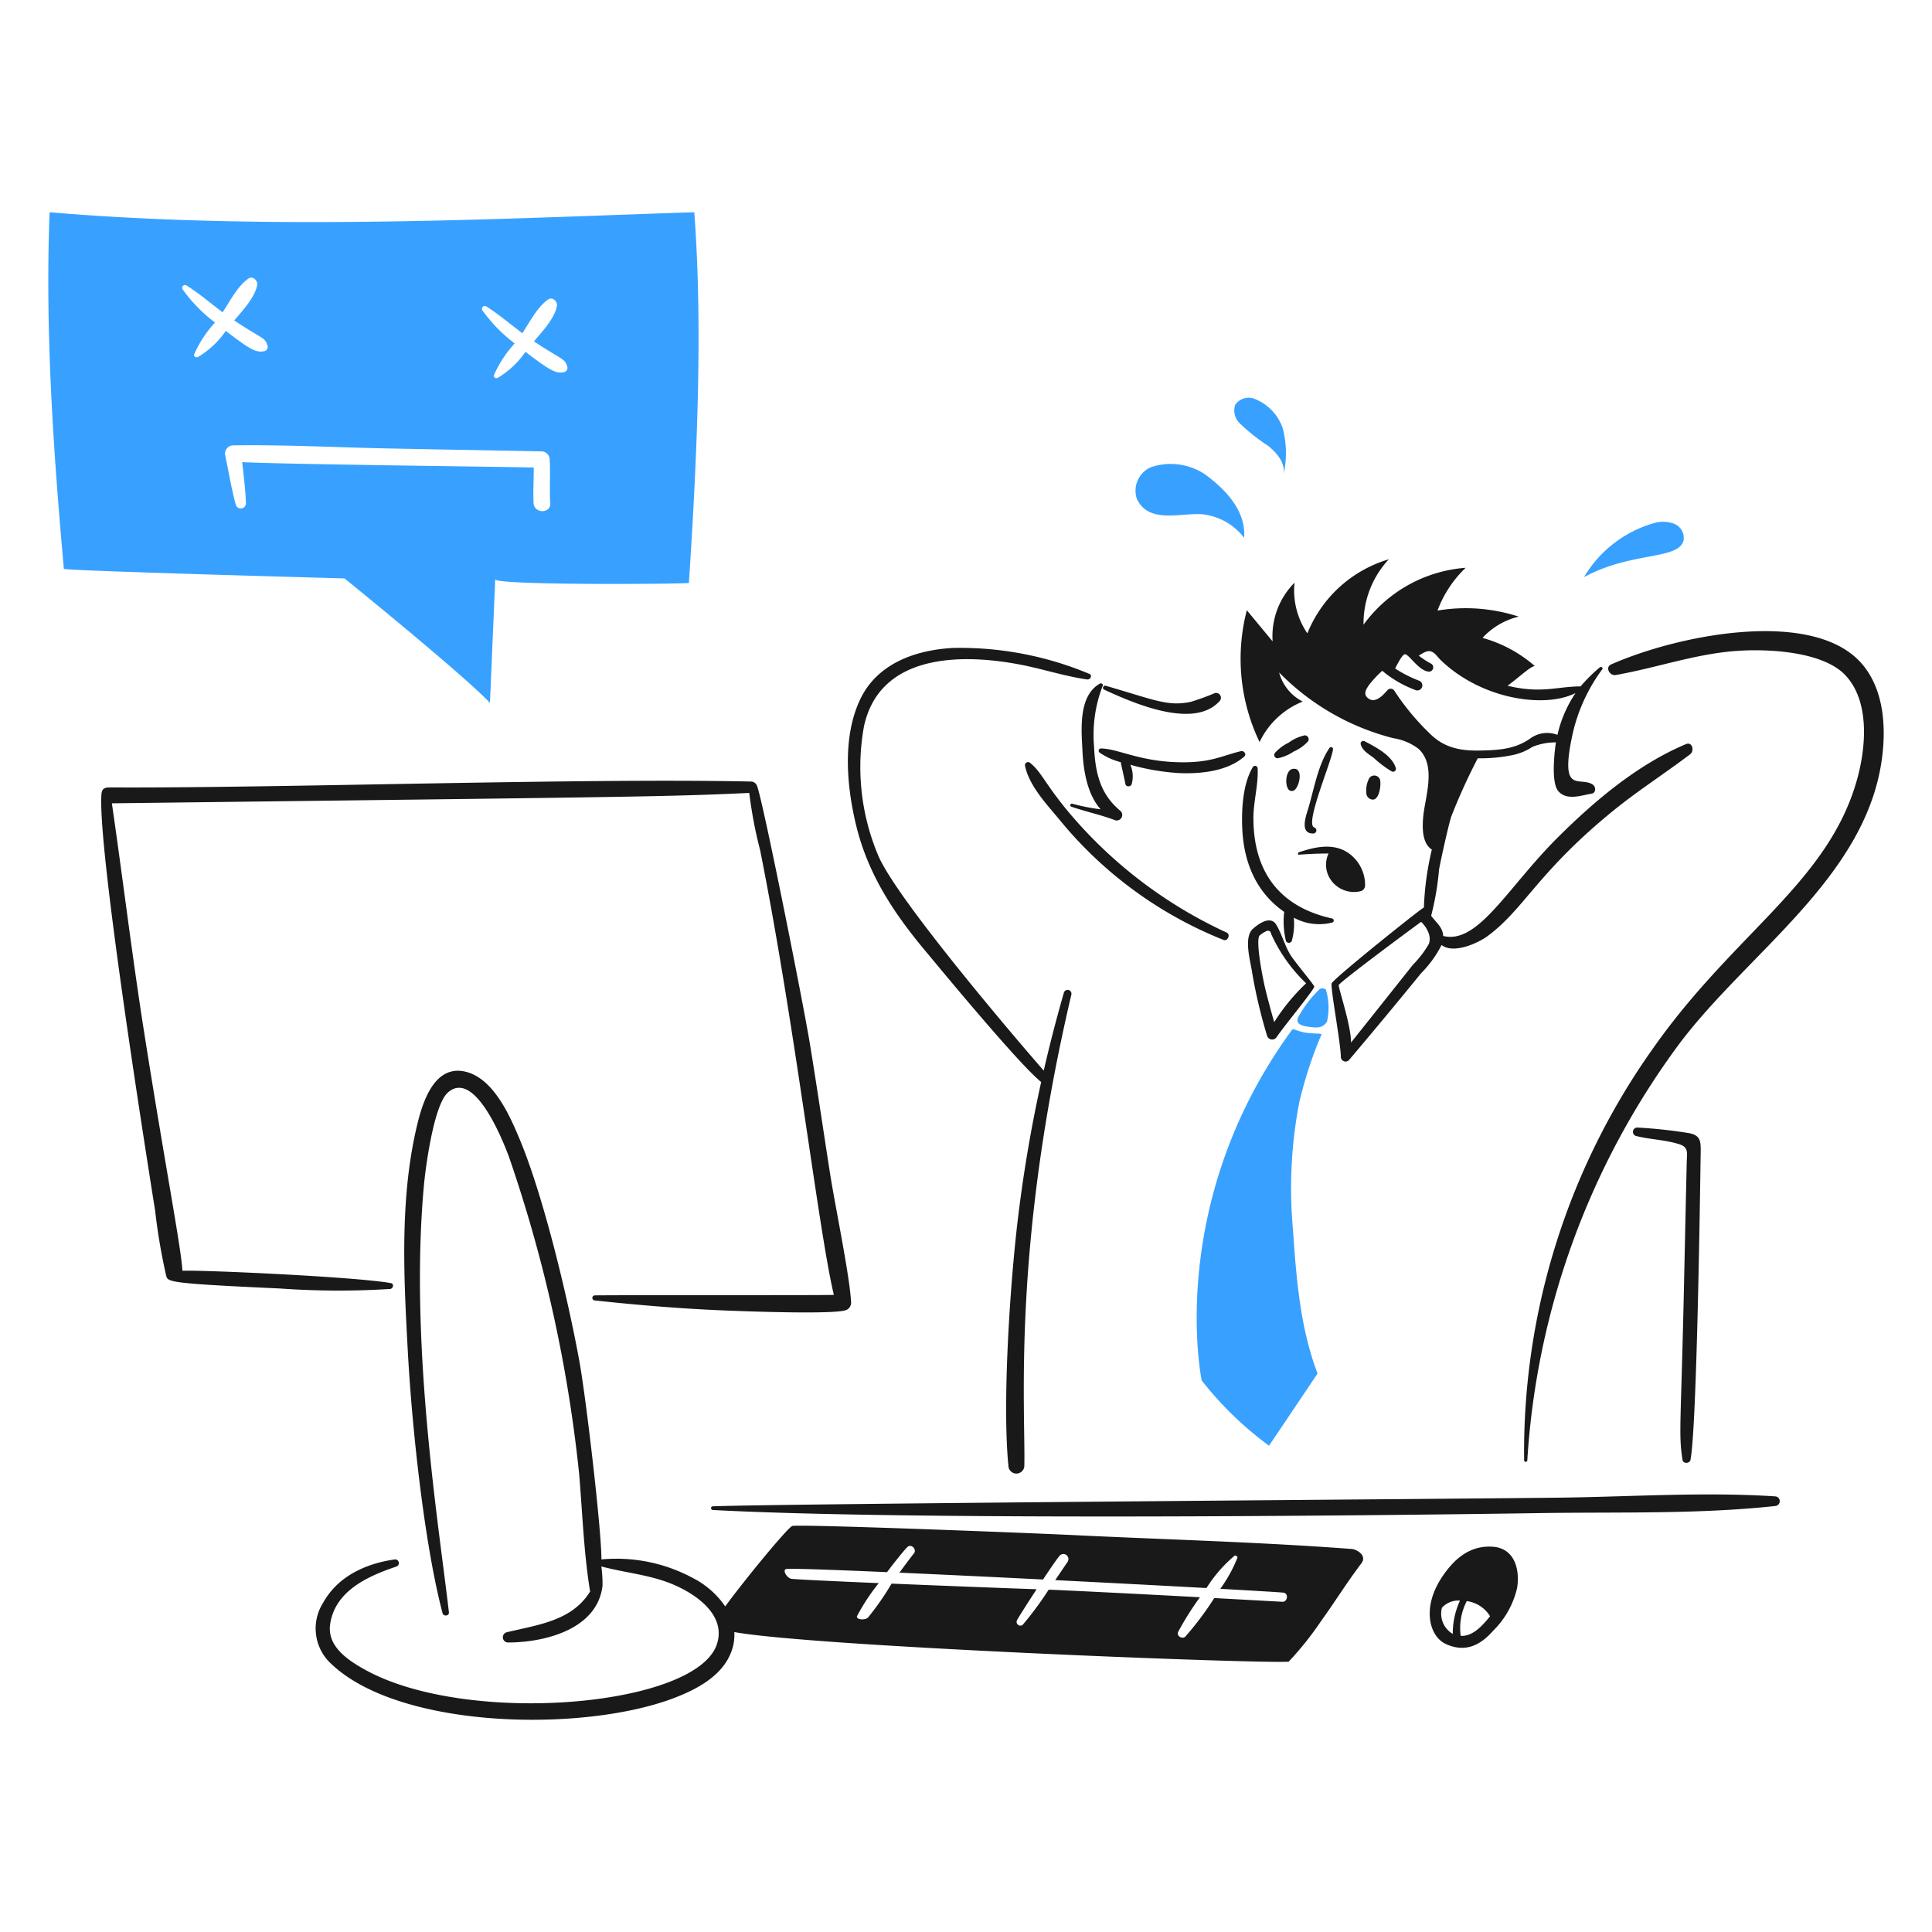 <svg viewBox="0 0 250 250" xmlns="http://www.w3.org/2000/svg" height="250" width="250"><path d="M89.839 27.464c-22.306 0.703 -54.532 2.471 -83.422 0 -0.59 15.399 0.479 30.859 1.847 46.144 0.022 0.25 36.319 1.24 36.319 1.24S60.228 87.521 63.4 90.961l0.683 -16c-0.033 0.781 23.314 0.633 25.061 0.475 0.999 -15.27 1.846 -32.713 0.695 -47.972ZM25.604 46.203c-0.235 0.112 -0.578 -0.079 -0.475 -0.362a15.135 15.135 0 0 1 2.69 -4.106 19.669 19.669 0 0 1 -4.194 -4.3 0.365 0.365 0 0 1 0.5 -0.5c1.64 1.025 3.125 2.309 4.681 3.473 0.99 -1.48 1.904 -3.346 3.325 -4.35 0.597 -0.421 1.272 0.274 1.145 0.875 -0.351 1.625 -1.837 3.2 -2.965 4.531 3.641 2.439 3.973 2.14 4.314 3.289a0.56 0.56 0 0 1 -0.386 0.679c-1.154 0.294 -2.114 -0.403 -5.022 -2.611a11.541 11.541 0 0 1 -3.613 3.384Zm43.439 18.894c-0.077 -1.532 0.037 -3.07 0.021 -4.604 -6.312 -0.125 -31.474 -0.404 -37.725 -0.69 0.193 1.777 0.423 3.554 0.485 5.344a0.67 0.67 0 0 1 -1.31 0.175c-0.578 -2.091 -0.91 -4.239 -1.365 -6.355a1.071 1.071 0 0 1 1.019 -1.336c6.643 -0.099 13.314 0.26 19.955 0.396s13.304 0.25 19.956 0.383a1.075 1.075 0 0 1 1.051 1.051c0.112 1.875 -0.053 3.764 0.076 5.636 0.095 1.389 -2.091 1.389 -2.164 0Zm3.975 -16.954c-1.021 0.259 -1.767 -0.139 -5.025 -2.612a11.543 11.543 0 0 1 -3.606 3.375c-0.234 0.115 -0.578 -0.076 -0.475 -0.362a15.117 15.117 0 0 1 2.689 -4.105 19.691 19.691 0 0 1 -4.192 -4.3 0.365 0.365 0 0 1 0.5 -0.494c1.641 1.024 3.125 2.308 4.681 3.471 0.99 -1.481 1.904 -3.348 3.326 -4.353 0.596 -0.421 1.272 0.274 1.144 0.875 -0.351 1.625 -1.839 3.202 -2.966 4.534 3.618 2.424 3.973 2.134 4.315 3.289a0.561 0.561 0 0 1 -0.39 0.683Z" fill="#38a1ff" stroke-width="1"></path><path d="M240.931 85.902c-6.212 -7.224 -23.611 -3.827 -32.441 0.07 -0.834 0.369 -0.195 1.51 0.58 1.375 5.198 -0.907 10.157 -2.691 15.457 -3.104 4.29 -0.331 11.336 0.06 14.238 3.106 3.241 3.404 2.69 9.433 1.524 13.567 -3.716 13.201 -15.686 19.678 -26.113 34.358a90.19 90.19 0 0 0 -16.955 53.682 0.206 0.206 0 0 0 0.413 0 100.94 100.94 0 0 1 19.75 -54c8.875 -11.73 23.78 -21.29 26.073 -36.343 0.644 -4.24 0.41 -9.3 -2.525 -12.713Z" fill="#191919" stroke-width="1"></path><path d="M172.019 96.805c-1.46 2.143 -1.979 5.264 -2.708 7.73 -0.284 0.964 -1.214 3.365 0.636 3.319a0.404 0.404 0 0 0 0.106 -0.789c-1.26 -0.441 2.375 -8.805 2.434 -10.131a0.25 0.25 0 0 0 -0.469 -0.129Z" fill="#191919" stroke-width="1"></path><path d="M173.912 110.04c-1.896 -0.901 -3.949 -0.375 -5.834 0.24 -0.149 0.05 -0.169 0.334 0 0.318a49.595 49.595 0 0 1 3.837 -0.155 3.421 3.421 0 0 0 0.354 3.5 3.647 3.647 0 0 0 3.799 1.375 0.782 0.782 0 0 0 0.574 -0.75 5.034 5.034 0 0 0 -2.73 -4.527Z" fill="#191919" stroke-width="1"></path><path d="M177.176 100.704a3.406 3.406 0 0 0 -0.352 2.098 0.875 0.875 0 0 0 0.875 0.666c0.825 -0.092 1.036 -1.989 0.875 -2.58a0.784 0.784 0 0 0 -1.398 -0.184Z" fill="#191919" stroke-width="1"></path><path d="M180.625 99.401c-0.488 -1.653 -2.619 -2.737 -4.04 -3.482a0.349 0.349 0 0 0 -0.508 0.389c0.226 0.834 1.031 1.276 1.681 1.757a13.75 13.75 0 0 0 2.319 1.75 0.375 0.375 0 0 0 0.547 -0.414Z" fill="#191919" stroke-width="1"></path><path d="M168.844 95.153a5.347 5.347 0 0 0 -2.095 0.95 5.646 5.646 0 0 0 -1.807 1.363 0.441 0.441 0 0 0 0.375 0.66 5.713 5.713 0 0 0 2.094 -0.884 5.25 5.25 0 0 0 1.864 -1.33 0.508 0.508 0 0 0 -0.43 -0.759Z" fill="#191919" stroke-width="1"></path><path d="M167.25 99.5c-0.828 0.152 -1.024 1.859 -0.568 2.589a0.561 0.561 0 0 0 0.867 0.111c0.646 -0.56 1.131 -2.973 -0.3 -2.7Z" fill="#191919" stroke-width="1"></path><path d="M162.739 99.43a0.338 0.338 0 0 0 -0.625 -0.168c-1.269 2.125 -1.46 5.312 -1.375 7.736 0.156 4.473 1.736 8.423 5.434 11a10.773 10.773 0 0 0 0.235 3.792 0.429 0.429 0 0 0 0.739 0 8.419 8.419 0 0 0 0.275 -3.041 6.84 6.84 0 0 0 4.974 0.625 0.271 0.271 0 0 0 0 -0.517c-6.801 -1.494 -10.215 -6.021 -10.204 -13.033 0.004 -2.134 0.65 -4.274 0.547 -6.395Z" fill="#191919" stroke-width="1"></path><path d="M138.553 105.412c-3.327 -3.931 -3.721 -5.45 -5.25 -6.688a0.4 0.4 0 0 0 -0.663 0.385c0.531 2.586 2.84 5 4.489 7A52.447 52.447 0 0 0 158.326 121.625c0.541 0.224 0.94 -0.71 0.403 -0.95a58.843 58.843 0 0 1 -20.176 -15.263Z" fill="#191919" stroke-width="1"></path><path d="M140.073 97.214c0.125 2.53 0.614 5.541 2.347 7.51A25.239 25.239 0 0 1 138.75 104a0.201 0.201 0 0 0 -0.105 0.389c1.866 0.646 3.841 1.052 5.679 1.757a0.716 0.716 0 0 0 0.693 -1.19c-2.681 -2.18 -3.295 -5.012 -3.446 -8.354a17.575 17.575 0 0 1 1.125 -7.875c0.083 -0.208 -0.189 -0.366 -0.356 -0.274 -2.85 1.578 -2.404 6.072 -2.266 8.76Z" fill="#191919" stroke-width="1"></path><path d="M160.591 97.197c-2.557 0.594 -4.019 1.639 -8.732 1.411s-7.308 -1.739 -9.405 -1.757a0.296 0.296 0 0 0 -0.149 0.547 8.646 8.646 0 0 0 2.717 1.228c0.076 0.403 0.568 2.562 0.606 2.819 0.06 0.416 0.732 0.39 0.815 0a3.79 3.79 0 0 0 -0.175 -2.486 29.79 29.79 0 0 0 6.144 1.069c2.83 0.145 6.375 -0.188 8.589 -2.125 0.336 -0.289 -0.024 -0.794 -0.41 -0.705Z" fill="#191919" stroke-width="1"></path><path d="M142.859 89.228c4.625 2.169 11.798 4.986 14.95 1.5a0.625 0.625 0 0 0 -0.607 -1.042 32.764 32.764 0 0 1 -3.11 1.131c-3 0.625 -4.625 -0.232 -11.027 -2.085 -0.284 -0.075 -0.485 0.364 -0.205 0.496Z" fill="#191919" stroke-width="1"></path><path d="M119.639 122.925c2.54 3.053 12.275 14.84 15.088 17.086a183.14 183.14 0 0 0 -3.113 18.564c-0.93 8.095 -1.926 22.974 -1.125 31.105a1.031 1.031 0 0 0 2.061 0c0.145 -7.704 -1.581 -28.34 6.079 -60.955a0.5 0.5 0 0 0 -0.964 -0.266q-1.444 5.01 -2.605 10.075c-1.689 -1.9 -19.19 -22.195 -21.489 -28a29.473 29.473 0 0 1 -1.775 -16.534c1.875 -8.724 11.155 -9.661 19.906 -8.06 3.018 0.55 5.933 1.546 8.968 1.979 0.399 0.056 0.735 -0.5 0.302 -0.716a43.33 43.33 0 0 0 -17.625 -3.36c-4.908 0.264 -9.881 2.015 -12.08 6.74 -2.26 4.855 -1.715 11.098 -0.5 16.15 1.518 6.299 4.786 11.281 8.871 16.193Z" fill="#191919" stroke-width="1"></path><path d="M217.929 165.44c-0.416 19.361 -0.744 19.901 -0.215 23.465 0.08 0.524 0.934 0.5 1.032 0 0.835 -4.175 1.25 -35.179 1.319 -39.558 0.027 -1.596 0.07 -2.48 -1.635 -2.741a63.25 63.25 0 0 0 -6.582 -0.703 0.557 0.557 0 0 0 -0.149 1.091c1.807 0.456 3.819 0.5 5.58 1.062 1.25 0.396 1.015 1.111 0.986 2.275 -0.026 0.984 -0.25 11.059 -0.336 15.107Z" fill="#191919" stroke-width="1"></path><path d="M229.725 193.631c-8.944 -0.579 -18 0.009 -26.97 0.151 -8.99 0.143 -100.444 0.769 -110.529 1.134a0.239 0.239 0 0 0 0 0.476c24.805 1.33 82.42 0.776 107.238 0.399 10.045 -0.152 20.269 0.165 30.258 -0.914a0.625 0.625 0 0 0 0.004 -1.246Z" fill="#191919" stroke-width="1"></path><path d="M193.145 200.144c-2.889 -0.186 -4.913 1.489 -6.52 3.882 -2.704 4.032 -1.647 7.709 0.423 8.686 2.681 1.25 4.625 0.046 6.166 -1.695a11.338 11.338 0 0 0 3.108 -5.577c0.378 -2.539 -0.446 -5.122 -3.176 -5.296Zm-6.559 7.895a2.875 2.875 0 0 1 2.335 -0.922 10.125 10.125 0 0 0 -0.931 4.31 3.028 3.028 0 0 1 -1.404 -3.388Zm2.426 3.641a7.579 7.579 0 0 1 0.791 -4.5 4.176 4.176 0 0 1 3.009 1.963c-1.001 1.232 -2.232 2.624 -3.8 2.537Z" fill="#191919" stroke-width="1"></path><path d="M50.476 166.792c0.399 -0.035 0.564 -0.676 0.103 -0.759 -4.686 -0.834 -24.808 -1.727 -26.974 -1.596 -0.164 -3 -2.2 -13.395 -4.94 -30.769 -1.558 -9.886 -2.75 -19.82 -4.189 -29.72 67.852 -0.829 71.625 -0.84 82.48 -1.343A55.836 55.836 0 0 0 98.358 110c4.464 22.29 7.571 49.335 9.543 57.554 -0.241 0.07 -25.141 0.01 -30.922 0.066a0.33 0.33 0 0 0 0 0.66c5.594 0.599 11.166 1.067 16.793 1.295 2.665 0.106 14.741 0.568 15.82 -0.101a1.045 1.045 0 0 0 0.527 -1.089c-0.181 -3.384 -2.084 -12.473 -2.736 -16.69 -0.855 -5.5 -1.663 -11 -2.562 -16.5 -0.914 -5.586 -6.111 -31.614 -6.844 -33.447a0.845 0.845 0 0 0 -0.769 -0.616c-22.182 -0.476 -61.184 0.875 -83.014 0.759 -0.811 0 -1.025 0.3 -1.069 0.916 -0.5 7.043 5.831 46.8 6.949 53.858a77.707 77.707 0 0 0 1.399 8.277c0.256 0.935 -0.375 1.097 14.699 1.785a107.359 107.359 0 0 0 14.306 0.066Z" fill="#191919" stroke-width="1"></path><path d="M174.925 200.438c-11.971 -0.906 -24.019 -1.214 -36.01 -1.797 -5.894 -0.286 -35.825 -1.451 -36.409 -1.174 -0.715 0.339 -6.486 7.385 -8.661 10.406a11.284 11.284 0 0 0 -4.22 -3.695 20.883 20.883 0 0 0 -11.8 -2.391c0.02 -3.674 -1.973 -20.799 -2.856 -25.651 -1.45 -7.966 -4.585 -21.171 -7.68 -28.611 -1.276 -3.068 -3.397 -7.967 -7.044 -8.845 -3.945 -0.95 -5.489 3.733 -6.201 6.625 -2.344 9.518 -1.804 19.784 -1.276 29.489 0.541 10 2.141 25 4.5 33.955 0.115 0.443 0.875 0.375 0.821 -0.111 -1.212 -10.704 -5.138 -34.5 -3.235 -55.24 0.194 -2.134 1.25 -10.401 3.11 -12.034 3.455 -3.031 7.094 6.188 7.891 8.317a183.946 183.946 0 0 1 9.092 41.097c0.423 5.056 0.596 10.157 1.411 15.164 -2.341 3.789 -6.639 4.277 -10.82 5.28a0.674 0.674 0 0 0 0.179 1.316c4.75 0 11.614 -1.693 12.25 -7.375a17.609 17.609 0 0 0 -0.151 -2.466c3.044 0.821 6.186 1.055 9.155 2.279 2.991 1.236 7.054 3.961 5.794 7.786 -2.667 8.085 -32.125 10.614 -45.391 3.375 -2.25 -1.23 -5.099 -3.054 -4.65 -6 0.656 -4.314 4.934 -6.2 8.574 -7.428a0.474 0.474 0 0 0 -0.25 -0.912c-3.704 0.524 -7.321 2.17 -9.207 5.556a6.212 6.212 0 0 0 1.117 8.04c8.928 8.361 32.509 8.796 44.237 4.34 3.011 -1.147 6.425 -2.939 7.512 -6.21a6.051 6.051 0 0 0 0.31 -2.333c10.574 1.904 68.73 4.133 71.739 3.826a41.463 41.463 0 0 0 4.183 -5.24c1.767 -2.454 3.396 -5.075 5.226 -7.486 0.785 -1.051 -0.665 -1.81 -1.24 -1.853Zm-8.988 6.83c-0.35 -0.016 -4.157 -0.224 -8.815 -0.481a39.224 39.224 0 0 1 -3.743 4.989c-0.403 0.375 -1.155 -0.061 -0.93 -0.606a38.541 38.541 0 0 1 2.822 -4.485c-7.571 -0.416 -17.822 -0.924 -19.57 -0.983a43.694 43.694 0 0 1 -3.375 4.56 0.489 0.489 0 0 1 -0.75 -0.56c0.119 -0.264 1.306 -2.134 2.562 -4.054 -4.739 -0.164 -12.239 -0.455 -18.769 -0.729a34.541 34.541 0 0 1 -3.056 4.396c-0.36 0.356 -1.538 0.304 -1.419 -0.184a26.775 26.775 0 0 1 2.816 -4.277c-5.989 -0.25 -10.816 -0.483 -11.325 -0.561s-1.156 -1.055 -0.695 -1.25c0.284 -0.119 5.606 0.066 13.085 0.393 1.161 -1.524 2.234 -2.853 2.639 -3.25 0.5 -0.478 1.266 0.316 0.844 0.828 -0.355 0.429 -1.216 1.594 -1.875 2.487 5.55 0.25 12.096 0.56 18.584 0.887 0.949 -1.429 1.81 -2.681 2.132 -3.061a0.653 0.653 0 0 1 1.046 0.779c-0.155 0.224 -0.795 1.176 -1.6 2.361 7.18 0.36 14.181 0.729 19.57 1.025a18.218 18.218 0 0 1 3.625 -4.175 0.27 0.27 0 0 1 0.383 0.25 18.233 18.233 0 0 1 -2.219 4.026c4.75 0.264 7.891 0.455 8.195 0.5 0.677 0.12 0.503 1.214 -0.164 1.175Z" fill="#191919" stroke-width="1"></path><path d="M171.006 133.847c0 -0.149 -1.137 -0.064 -2.104 -0.225 -0.875 -0.145 -1.573 -0.56 -1.699 -0.385 -16.5 22.547 -11.704 45.391 -11.704 45.391a44.356 44.356 0 0 0 8.713 8.446q3.142 -4.67 6.28 -9.34c-2.25 -5.896 -2.75 -12.297 -3.18 -18.596a58.93 58.93 0 0 1 0.811 -16.486 53.844 53.844 0 0 1 2.883 -8.805Z" fill="#38a1ff" stroke-width="1"></path><path d="M218.16 96.291c-6.25 2.625 -11.82 7.334 -16.592 12.082 -6.522 6.5 -10.305 13.865 -14.82 12.74 -0.053 -1.137 -0.924 -1.75 -1.558 -2.611a36.157 36.157 0 0 0 1.02 -5.97c0.198 -1.125 1.216 -5.764 1.593 -6.899a77.925 77.925 0 0 1 3.416 -7.509 20.783 20.783 0 0 0 4.654 -0.449 7.428 7.428 0 0 0 2.427 -1.032 8.054 8.054 0 0 1 3.034 -0.58s-0.801 5.079 0.326 6.331c1.105 1.228 2.925 0.537 4.298 0.304 0.587 -0.103 0.564 -0.89 0.151 -1.167 -1.65 -1.125 -4.295 1.415 -2.671 -6.289a22.25 22.25 0 0 1 3.899 -8.641c0.147 -0.191 -0.155 -0.383 -0.318 -0.25a20.712 20.712 0 0 0 -2.493 2.47c-3.048 0 -5.036 0.97 -9.455 -0.085 1.23 -0.865 3.265 -2.788 3.578 -2.51a17.332 17.332 0 0 0 -6.812 -3.684 9.3 9.3 0 0 1 4.683 -2.75 22.1 22.1 0 0 0 -10.51 -0.785 14.904 14.904 0 0 1 3.644 -5.534 17.979 17.979 0 0 0 -13.214 7.364 12.185 12.185 0 0 1 3.274 -8.465 16.352 16.352 0 0 0 -10.54 9.586 9.836 9.836 0 0 1 -1.661 -6.556 9.797 9.797 0 0 0 -2.836 7.595l-3.337 -4.03a24.867 24.867 0 0 0 1.649 17.054 10.5 10.5 0 0 1 5.583 -5.238 5.975 5.975 0 0 1 -3.056 -3.769 31.526 31.526 0 0 0 14.75 8.5 7.326 7.326 0 0 1 3.262 1.36c2.434 2.204 0.83 6.345 0.625 8.936 -0.086 1.125 -0.205 3.25 1.125 4.125a37.799 37.799 0 0 0 -1.026 7.5c-0.181 -0.034 -11.76 9.234 -11.935 9.818s1.195 7.859 1.184 9.508a0.616 0.616 0 0 0 1.04 0.432q4.732 -5.589 9.359 -11.269a14.352 14.352 0 0 0 2.639 -3.645c1.516 1.211 4.699 -0.227 5.939 -1.14 4.769 -3.514 6.469 -8.25 16.279 -16.236 3.199 -2.601 6.665 -4.811 9.942 -7.298 0.593 -0.445 0.286 -1.661 -0.535 -1.315Zm-33.081 -1.31a31.821 31.821 0 0 1 -4.647 -5.593 0.554 0.554 0 0 0 -0.864 -0.112c-0.514 0.564 -1.48 1.741 -2.42 1.157 -0.875 -0.547 -0.356 -1.296 0.062 -1.875a15.071 15.071 0 0 1 1.653 -1.761 14.343 14.343 0 0 0 4.218 2.464 0.653 0.653 0 1 0 0.5 -1.198 16.16 16.16 0 0 1 -3.051 -1.559c0.907 -1.807 1.214 -1.976 1.445 -1.785 0.564 0.314 1.685 2.009 2.803 2.178a0.556 0.556 0 0 0 0.426 -1.01 10.831 10.831 0 0 1 -1.616 -1.045c0.491 -0.304 1.045 -0.703 1.57 -0.551s0.89 0.762 1.279 1.135c5.349 5.143 13.565 6.25 17.436 4.25a16.041 16.041 0 0 0 -2.338 5.415 3.718 3.718 0 0 0 -3.365 0.359c-2 1.465 -4.053 1.61 -6.476 1.666 -2.527 0.071 -4.745 -0.28 -6.614 -2.135Zm-0.195 27.179a13.275 13.275 0 0 1 -2.051 2.677c-0.59 0.75 -5.933 7.462 -8.01 10.069 0.02 -2.184 -1.663 -7.125 -1.59 -7.438s7.084 -5.564 10.655 -8.181c0.126 0.088 1.531 1.5 0.996 2.873Z" fill="#191919" stroke-width="1"></path><path d="M170.066 127.66c-0.069 -0.302 -2.619 -3.287 -3.162 -4.224 -0.695 -1.194 -1.052 -2.606 -1.75 -3.77 -0.709 -1.19 -2.16 -0.25 -3.018 0.511 -1.25 1.111 -0.336 4.152 -0.125 5.58a65.898 65.898 0 0 0 1.95 8.271 0.689 0.689 0 0 0 1.242 0.161c0.81 -1.23 4.933 -6.226 4.862 -6.53Zm-5.184 4.604a103.612 103.612 0 0 1 -1.19 -4.459c-0.235 -0.979 -1.25 -5.965 -0.716 -6.737a3.609 3.609 0 0 1 1.019 -0.633c0.479 0.02 0.362 0.151 0.591 0.636a20.524 20.524 0 0 0 4.399 6.144 0.181 0.181 0 0 0 0.036 0.024l-0.02 0.013a25.473 25.473 0 0 0 -4.119 5.012Z" fill="#191919" stroke-width="1"></path><path d="M214.02 67.689a4.109 4.109 0 0 1 2.635 0.092 1.98 1.98 0 0 1 1.198 2.16c-0.67 2.551 -6.703 1.386 -12.891 4.742a15.52 15.52 0 0 1 9.059 -6.995Z" fill="#38a1ff" stroke-width="1"></path><path d="M164.071 57.672a24.016 24.016 0 0 1 -3.647 -2.895 2.315 2.315 0 0 1 -0.59 -2.395 2.116 2.116 0 0 1 2.562 -0.75 6.28 6.28 0 0 1 3.588 3.779 12.645 12.645 0 0 1 0.109 5.992c0.254 -1.529 -0.902 -2.834 -2.021 -3.731Z" fill="#38a1ff" stroke-width="1"></path><path d="M147.108 64.553a3.322 3.322 0 0 1 1.792 -4.086 8.008 8.008 0 0 1 6.96 0.867c2.667 1.929 5.401 4.742 5.125 8.25a7.875 7.875 0 0 0 -5.412 -3.036c-2.781 -0.224 -6.913 1.298 -8.465 -1.995Z" fill="#38a1ff" stroke-width="1"></path><path d="M168.137 131.354a14.741 14.741 0 0 1 2.674 -3.397 0.789 0.789 0 0 1 0.75 0.08 8.125 8.125 0 0 1 0.151 4.165c-0.587 0.904 -1.355 0.797 -2.436 0.656 -1.439 -0.194 -1.635 -0.714 -1.139 -1.504Z" fill="#38a1ff" stroke-width="1"></path></svg>